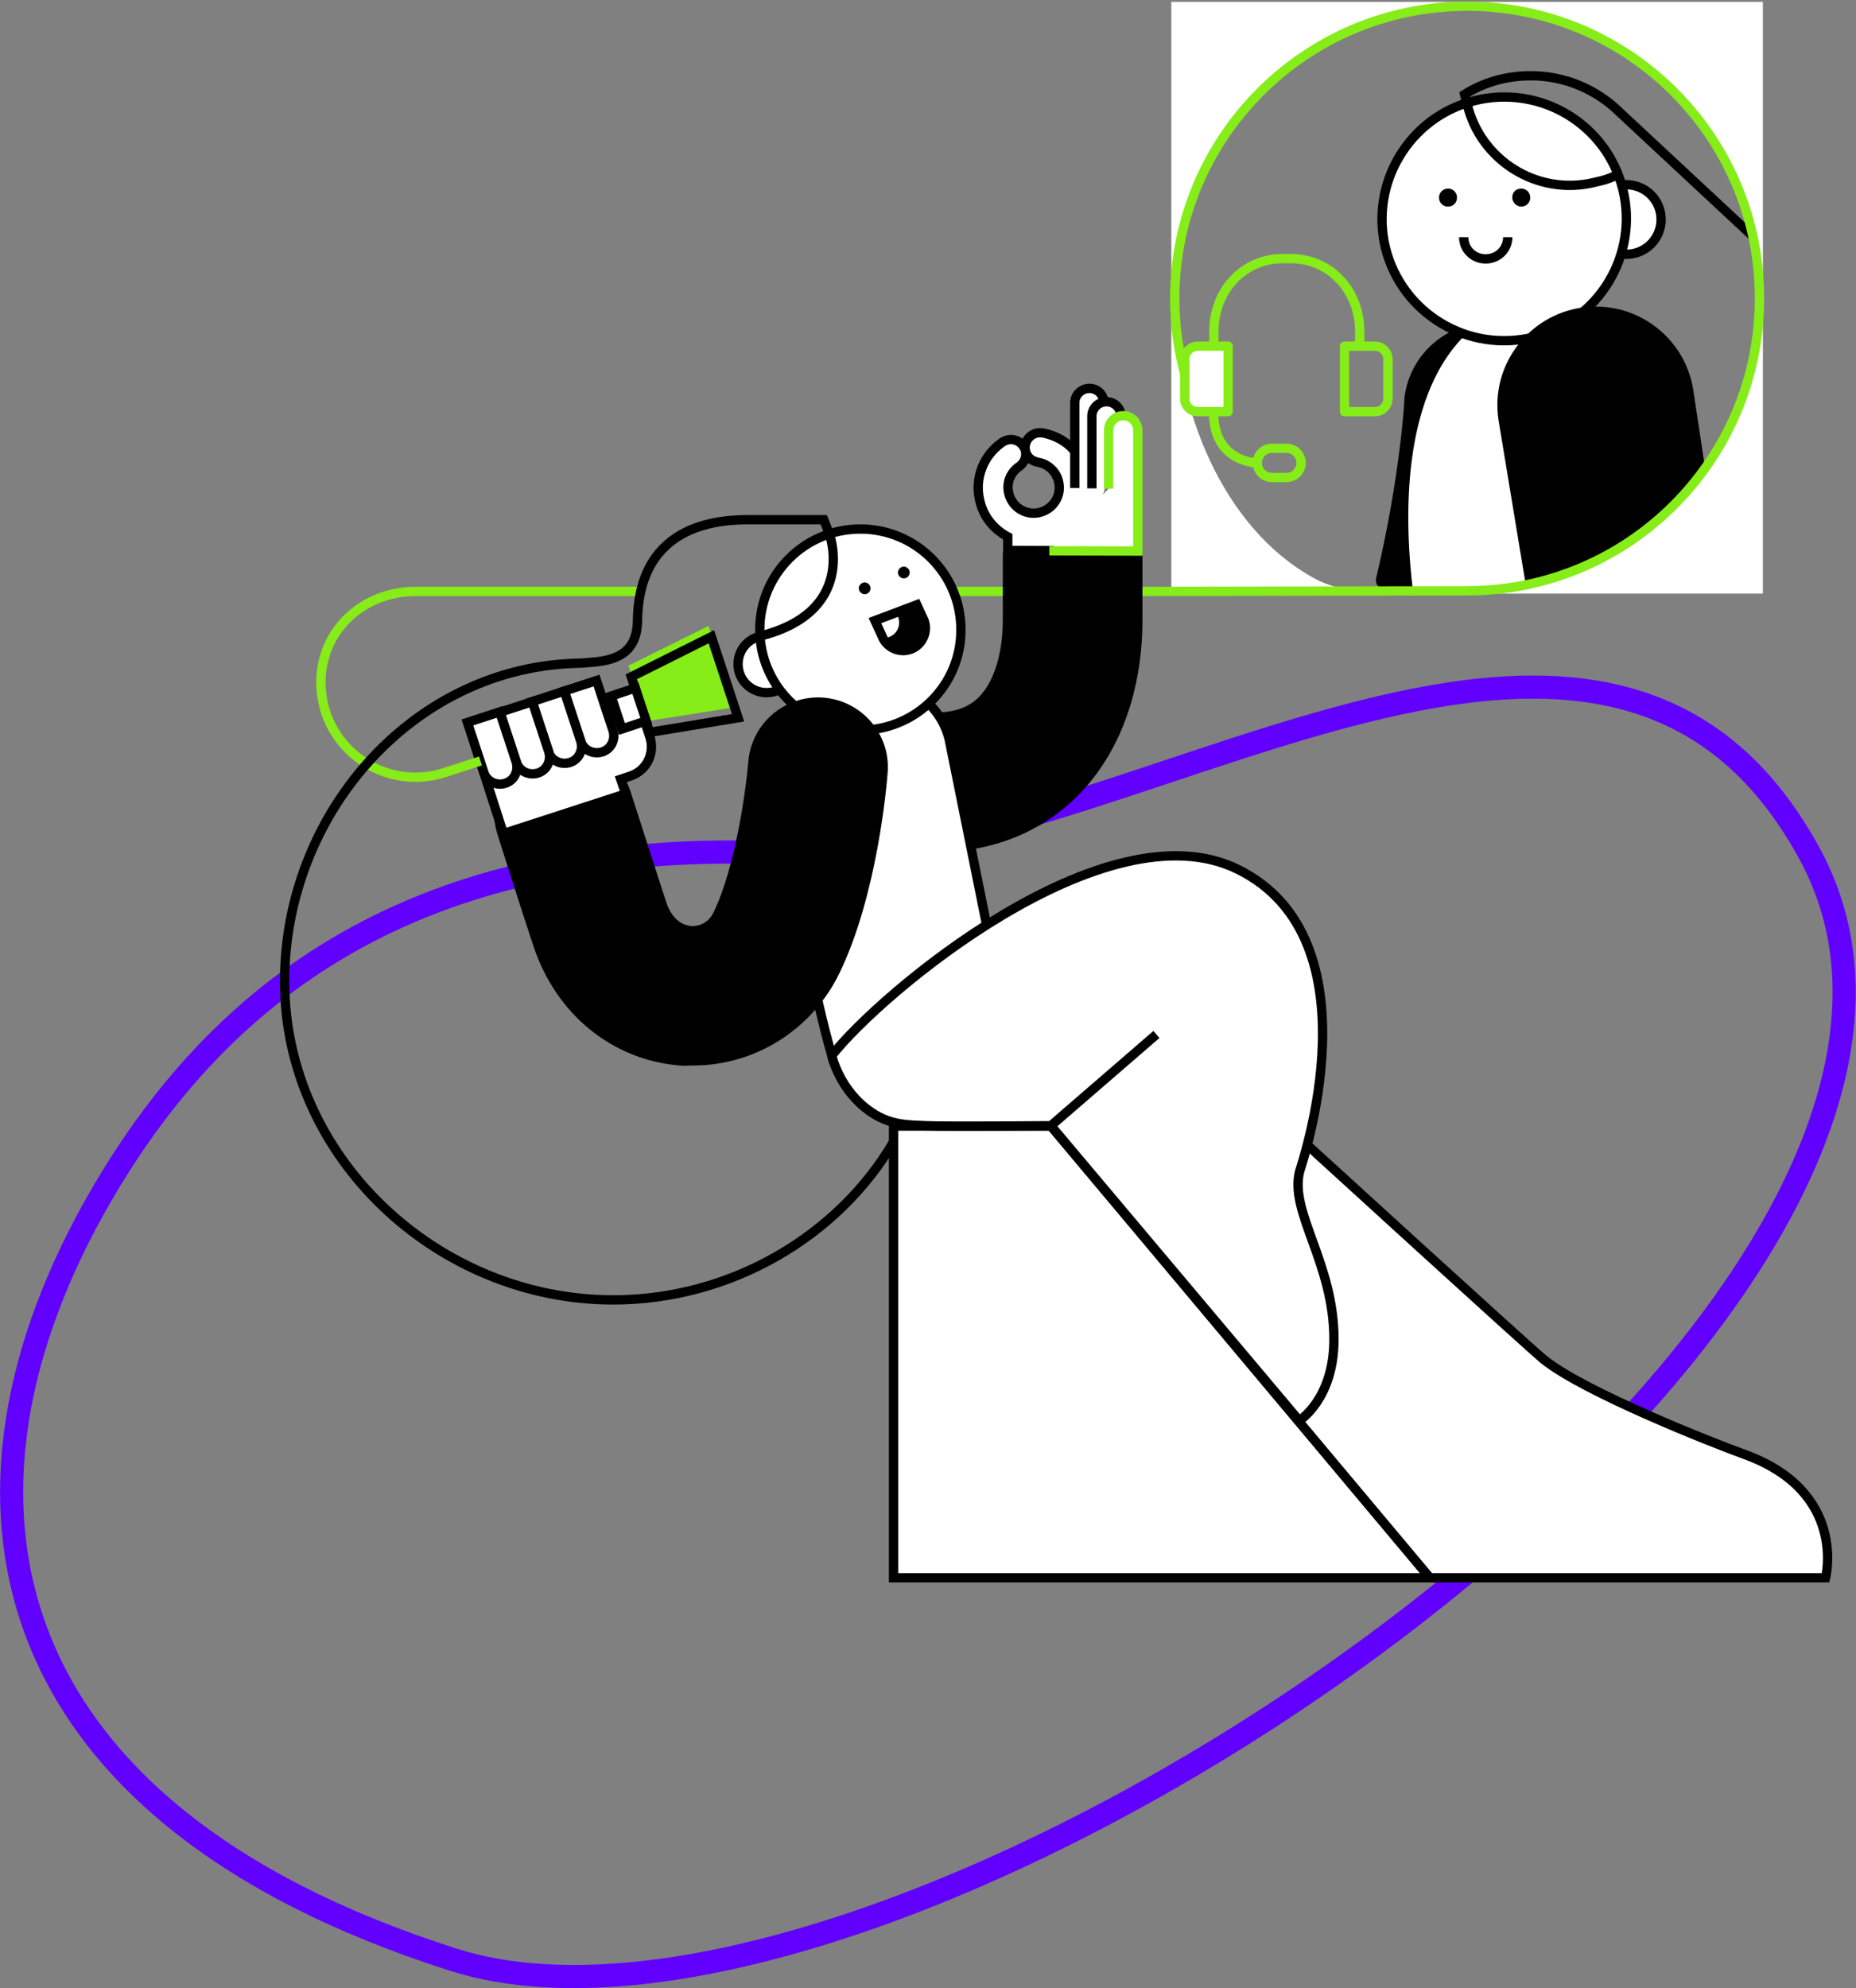 <?xml version="1.0" encoding="utf-8"?>
<!-- Generator: Adobe Illustrator 23.0.1, SVG Export Plug-In . SVG Version: 6.00 Build 0)  -->
<svg version="1.1" xmlns="http://www.w3.org/2000/svg" xmlns:xlink="http://www.w3.org/1999/xlink" x="0px" y="0px"
	 viewBox="0 0 598 640.4" style="enable-background:new 0 0 598 640.4;" xml:space="preserve">
<rect x="0" y="0" width="598" height="640.4" fill="#808080" stroke="none"/>
<style type="text/css">
	.st0{display:none;}
	.st1{display:inline;}
	.st2{display:inline;fill:none;stroke:#86ED18;stroke-width:3;stroke-linejoin:round;stroke-miterlimit:10;}
	.st3{display:inline;fill:#FFFFFF;}
	.st4{display:inline;fill:none;stroke:#000000;stroke-width:3;stroke-miterlimit:10;}
	.st5{display:inline;fill:#FFFFFF;stroke:#000000;stroke-width:3;stroke-miterlimit:10;}
	.st6{display:inline;fill:none;stroke:#000000;stroke-width:3;stroke-linejoin:round;stroke-miterlimit:10;}
	.st7{display:inline;fill:none;stroke:#86ED18;stroke-width:3;stroke-miterlimit:10;}
	.st8{display:inline;fill:#FFFFFF;stroke:#86ED18;stroke-width:3;stroke-linejoin:round;stroke-miterlimit:10;}
	.st9{fill:#FFFFFF;}
	.st10{fill:none;stroke:#000000;stroke-width:3;stroke-miterlimit:10;}
	.st11{fill:#FFFFFF;stroke:#000000;stroke-width:3;stroke-miterlimit:10;}
	.st12{fill:none;stroke:#86ED18;stroke-width:3;stroke-miterlimit:10;}
	.st13{fill:none;stroke:#86ED18;stroke-width:3;stroke-linejoin:round;stroke-miterlimit:10;}
	.st14{fill:#FFFFFF;stroke:#86ED18;stroke-width:3;stroke-linejoin:round;stroke-miterlimit:10;}
	.st15{fill:none;stroke:#6100FE;stroke-width:7.451;stroke-miterlimit:10;}
	.st16{fill:none;stroke:#000000;stroke-width:45;stroke-miterlimit:10;}
	.st17{fill:#86ED18;}
</style>
<g id="Ebene_2" class="st0">
	<path class="st1" d="M445.7,186.2c0,0,5.8,2.3,9.1,2.3c3.6,0,12.4-16.7,15.8-19c19.3-13.1,42.9-29.5,43.3-31.8
		c2.6-14.8-7.3-29-22.2-31.6c-14.8-2.6-29,7.3-31.6,22.2C460.1,129,449,178.5,445.7,186.2L445.7,186.2z"/>
	<path class="st2" d="M407.7,112.7h-4.3v42.8h34.3v-42.8h-4.3 M411.9,123.4h17.2 M411.9,134.2h17.2 M411.9,144.9h17.2"/>
	<path class="st2" d="M432.4,106.3h11.7c1.1,0,2.1,0.9,2.1,2.1V162c0,0,0,0,0,0c0,1.2-1,2.1-2.1,2.1H397c0,0,0,0,0,0
		c-1.2,0-2.1-1-2.1-2.1v-53.6c0-1.1,0.9-2.1,2.1-2.1h11.6"/>
	<path class="st2" d="M413,104.2c-3.1,0-5.4,2.1-5.3,5.4v3.2h25.7v-3.2c0-3.3-2.2-5.4-5.4-5.4h-2.3c-0.5-2.5-2.7-4.3-5.2-4.3
		c-2.6,0-4.7,1.9-5.2,4.3L413,104.2L413,104.2z"/>
	<path class="st3" d="M454.8,188.4c-3.5-31.4-0.2-64.5,18.3-81.7c8.6-8.1,17.8-10.9,30.4-8.6c20.1,3.8,33.3,23.1,29.6,43.2l-2.5,30"
		/>
	<path class="st4" d="M454.8,188.4c-3.5-31.4-0.2-64.5,18.3-81.7c8.6-8.1,17.8-10.9,30.4-8.6c20.1,3.8,33.3,23.1,29.6,43.2l-2.5,30"
		/>
	<path class="st5" d="M513.7,71.6c0,6.1,4.9,11.1,11.1,11.1c6.1,0,11.1-5,11.1-11.1c0-6.1-5-11.1-11.1-11.1S513.7,65.5,513.7,71.6
		L513.7,71.6z"/>
	<path class="st4" d="M519.7,80.4c0.1-1.8,0.1-3.6-0.1-5.3"/>
	<path class="st5" d="M447.3,79c4.2,21.1,24.8,34.8,45.9,30.7c21.1-4.2,34.9-24.7,30.7-45.8c-4.2-21.1-24.7-34.8-45.9-30.7
		C457,37.4,443.2,57.9,447.3,79L447.3,79z"/>
	<path class="st1" d="M488.3,65.2c0.3,1.6,1.8,2.6,3.4,2.3c1.6-0.3,2.6-1.8,2.3-3.4c-0.3-1.6-1.8-2.6-3.4-2.3
		C489,62.1,488,63.6,488.3,65.2L488.3,65.2z M464.9,65.2c0.3,1.6,1.8,2.6,3.4,2.3c1.6-0.3,2.6-1.8,2.3-3.4c-0.3-1.6-1.8-2.6-3.4-2.3
		C465.6,62.1,464.6,63.6,464.9,65.2L464.9,65.2z M548.9,166.5c1.3,17.3-60.7,22.9-60.7,22.9l-4.8-56.2
		c-1.3-17.3,11.8-32.4,29.2-33.6c17.3-1.3,32.4,11.8,33.6,29.2L548.9,166.5L548.9,166.5z"/>
	<path class="st3" d="M472.7,77.3c0,3.9,3.2,7,7,7c3.9,0,7-3.1,7-7"/>
	<path class="st4" d="M472.7,77.3c0,3.9,3.2,7,7,7c3.9,0,7-3.1,7-7"/>
	<path class="st6" d="M523.4,60.4c-1.1,0.6-2.3,1.1-3.6,1.4c0,0-0.1,0-0.1,0c-6.5,1.5-13-2.6-14.5-9.1l-0.3-1.1v0.1
		c-1.1,0.6-2.3,1.1-3.6,1.4c0,0-0.1,0-0.1,0c-6.5,1.5-13-2.6-14.5-9.1l-0.3-1.1c-1.1,0.6-2.3,1.1-3.6,1.4c0,0-0.1,0-0.1,0
		c-6.5,1.5-13-2.6-14.5-9.1l-0.3-1.2c6.7-4.2,14.6-6.5,23.1-6.5h1.5c14.2,0.5,27,8.7,33.9,21.1c4.2-1.2,8.8-1.5,13.3-1.5
		c6.8,0,13.3,1.4,19.2,3.9"/>
	<path class="st3" d="M379.2,2v189.4h189.3V2H379.2z M473.8,190.5c-51.7,0-93.7-42-93.7-93.8S422.1,3,473.8,3
		c51.7,0,93.8,41.9,93.8,93.7S525.6,190.5,473.8,190.5L473.8,190.5z"/>
	<path class="st7" d="M389.2,136.6c-5.7-12-8.9-25.5-8.9-39.7c0-51.7,41.9-93.5,93.5-93.5c51.6,0,93.5,41.9,93.5,93.5
		s-41.9,93.5-93.5,93.5c-9.1,0-96.3-0.1-106-0.1 M410.5,165.8c-8.9-8.2-16.1-18-21.3-29.1"/>
	<path class="st8" d="M384.8,141.7l18.9,27.3l11.8,7l-2.6-13.5L394,135.3C394,135.3,384.8,141.7,384.8,141.7z"/>
	<path class="st2" d="M403.7,169l9.2-6.4"/>
</g>
<g id="Ebene_3">
	<path d="M443.5,185.7c-4,16.5,65.5-21.7,65.9-25.6c1.8-15.1-11.3-54.2-26.4-56c-15.1-1.8-28.7,9-30.5,24.1
		C452.6,128.6,451.1,153.8,443.5,185.7L443.5,185.7z"/>
	<path class="st9" d="M453.6,189.1c-3.7-32-0.5-65.6,18.3-83.1c8.7-8.2,17.9-11,30.6-8.6c20.2,3.8,33.5,23.3,29.8,43.5l-3.4,49.5"/>
	<path class="st10" d="M453.6,189.1c-3.7-32-0.5-65.6,18.3-83.1c8.7-8.2,17.9-11,30.6-8.6c20.2,3.8,33.5,23.3,29.8,43.5l-3.4,49.5"
		/>
	<path class="st11" d="M524,81.9c6.2,0,11.2-5,11.2-11.2c0-6.2-5-11.2-11.2-11.2c-6.2,0-11.2,5-11.2,11.2
		C512.8,76.8,517.8,81.9,524,81.9z"/>
	<path class="st10" d="M518.9,79.5c0.1-1.8,0.1-3.6-0.1-5.3"/>
	<path class="st11" d="M492.3,109c21.3-4.2,35.1-24.9,31-46.1C519.1,41.6,498.4,27.8,477,32c-21.3,4.2-35.1,24.9-31,46.1
		C450.3,99.4,471,113.2,492.3,109z"/>
	<path d="M487.3,64.2c0.4,1.6,1.9,2.6,3.4,2.3c1.6-0.3,2.6-1.8,2.3-3.4c-0.3-1.6-1.8-2.6-3.4-2.3C487.9,61,487,62.6,487.3,64.2
		L487.3,64.2z M467.1,66.5c1.6-0.3,2.6-1.8,2.3-3.4c-0.3-1.6-1.8-2.6-3.4-2.3c-1.6,0.3-2.6,1.8-2.3,3.4
		C464,65.8,465.5,66.8,467.1,66.5z M535.5,180.5c-15.5,0-43.9,7.9-43.9,7.9l-8.8-53.2c-2.6-17.3,9.4-33.5,26.7-36.1
		c17.3-2.6,33.5,9.4,36.1,26.7l3.8,25.2c2.6,17.3,7.9,22.3-9.5,24.9C538.3,176,545.1,172.7,535.5,180.5L535.5,180.5z"/>
	<path class="st9" d="M471.6,76.4c0,4,3.2,7,7.1,7c3.9,0,7.1-3.1,7.1-7"/>
	<path class="st10" d="M471.6,76.4c0,4,3.2,7,7.1,7c3.9,0,7.1-3.1,7.1-7 M522,55.7c-3,1.8-5,2.3-8.5,3.1
		c-18.2,4.3-36.5-7.1-40.8-25.3l-0.8-3.1c6.2-3.9,13.5-6,21.3-6c11.3,0,21.4,4.6,28.7,11.8l43.6,40.6"/>
	<path class="st9" d="M377.4,0.6v190.6H568V0.6H377.4z M378.4,95.9c0-52.1,42.2-94.3,94.3-94.3s94.4,42.2,94.4,94.3
		s-42.3,94.4-94.4,94.4c-16.3,0-35.8,3.3-49.2-4C394.1,170.3,378.4,131.7,378.4,95.9z"/>
	<path class="st12" d="M381.9,121.1c-2.2-7.9-3.4-16.2-3.4-24.9c0-52,42.2-94.2,94.2-94.2s94.2,42.1,94.2,94.1
		c0,52-42.2,94.2-94.2,94.2c-7.3,0-94.9,0.2-105.3,0.2"/>
	<path class="st13" d="M391.1,111.5v-4.7c0-13,9.3-23.5,22.3-23.5h2.4c13,0,22.3,10.5,22.3,23.5v4.7 M409.8,153.8h4.7
		c2.6,0,4.7-2.1,4.7-4.7s-2.1-4.7-4.7-4.7h-4.7c-2.6,0-4.7,2.1-4.7,4.7S407.2,153.8,409.8,153.8z M391,132.7
		c0,16.4,14.1,16.4,14.1,16.4"/>
	<path class="st13" d="M433.2,111.5h9.8c0,0,0,0,0,0c2.3,0,4.2,1.9,4.2,4.2v12.7c0,0,0,0,0,0c0,2.3-1.9,4.2-4.2,4.2h-9.8V111.5z"/>
	<path class="st14" d="M395.7,111.5h-9.8c0,0,0,0,0,0c-2.3,0-4.2,1.9-4.2,4.2v12.7c0,0,0,0,0,0c0,2.3,1.9,4.2,4.2,4.2h9.8V111.5z"/>
</g>
<g id="Ebene_1">
	<path class="st15" d="M583,274.9c-67.1-123.1-222.5,5.2-327.6,0c-105.1-5.1-176.8,31-222.6,109.8C-23.7,481.8-3.8,583.4,146,631.2
		C289.6,677.1,663.3,422.3,583,274.9L583,274.9z"/>
	<path class="st12" d="M366.6,190.5h-59.4"/>
	<path class="st16" d="M345.6,178.1v21.6c0,29.1-15.1,55.5-50.7,52l-20.5-6.1"/>
	<path class="st9" d="M350.6,177.4l-25.9-0.1v-4.4c-4.5-2.4-8-6.6-9.1-12c-1.6-7.1,1.4-14.2,7-18.2c0.6-0.5,1.3-0.8,2.1-1
		c2.6-0.6,5.1,1.1,5.7,3.6c0.4,1.9-0.4,3.7-1.8,4.8c0,0-0.2,0.2-0.3,0.2c-2.7,1.9-4.1,5.2-3.3,8.5c1,4.5,5.4,7.3,9.8,6.3
		c4.5-1,7.3-5.4,6.3-9.8c-0.7-3.4-3.4-5.8-6.6-6.4c-0.1,0-0.4-0.1-0.4-0.1c-1.8-0.4-3.3-1.7-3.7-3.6c-0.6-2.6,1.1-5.1,3.6-5.7
		c0.9-0.2,1.7-0.1,2.3,0c3.8,0.8,7.3,2.7,9.8,5.6h13.1"/>
	<path class="st10" d="M350.6,177.4l-25.9-0.1v-4.4c-4.5-2.4-8-6.6-9.1-12c-1.6-7.1,1.4-14.2,7-18.2c0.6-0.5,1.3-0.8,2.1-1
		c2.6-0.6,5.1,1.1,5.7,3.6c0.4,1.9-0.4,3.7-1.8,4.8c0,0-0.2,0.2-0.3,0.2c-2.7,1.9-4.1,5.2-3.3,8.5c1,4.5,5.4,7.3,9.8,6.3
		c4.5-1,7.3-5.4,6.3-9.8c-0.7-3.4-3.4-5.8-6.6-6.4c-0.1,0-0.4-0.1-0.4-0.1c-1.8-0.4-3.3-1.7-3.7-3.6c-0.6-2.6,1.1-5.1,3.6-5.7
		c0.9-0.2,1.7-0.1,2.3,0c3.8,0.8,7.3,2.7,9.8,5.6h13.1"/>
	<path class="st9" d="M355.7,133.8V130c0.1-2.6-1.9-4.8-4.5-4.9s-4.8,1.9-4.9,4.5v27.6"/>
	<path class="st10" d="M355.7,133.8V130c0.1-2.6-1.9-4.8-4.5-4.9s-4.8,1.9-4.9,4.5v27.6"/>
	<path class="st9" d="M361.2,134.3c0.1-2.6-1.9-4.8-4.5-4.9s-4.8,1.9-4.9,4.5v23.4"/>
	<path class="st10" d="M361.2,134.3c0.1-2.6-1.9-4.8-4.5-4.9s-4.8,1.9-4.9,4.5v23.4"/>
	<path class="st11" d="M268,340l50.3-40L306.2,240c-2.1-13-14.3-21.9-27.4-19.8c-8.1,1.3-13.1,5-16.6,11.8
		C245.6,264.2,268,340,268,340L268,340z M247,223.1c-5.1,0-9.2-4.1-9.2-9.2l0,0c0-5.1,4.1-9.2,9.2-9.2l0,0c5.1,0,9.2,4.1,9.2,9.2
		S252.1,223.1,247,223.1L247,223.1L247,223.1z"/>
	<path class="st11" d="M277.2,235.2c-17.9,0-32.4-14.5-32.4-32.4c0-17.9,14.5-32.4,32.4-32.4c17.9,0,32.4,14.5,32.4,32.4
		C309.7,220.7,295.1,235.2,277.2,235.2z"/>
	<path d="M278.6,191.4c-1,0-1.9-0.9-1.9-1.9s0.9-1.9,1.9-1.9s1.9,0.9,1.9,1.9S279.7,191.4,278.6,191.4z M291.2,186.3
		c-1,0-1.9-0.9-1.9-1.9s0.9-1.9,1.9-1.9s1.9,0.9,1.9,1.9S292.3,186.3,291.2,186.3z M296.6,197.9c1.4,3.7,0.6,9.8-3.1,11.2
		c-3.7,1.4-9-2.4-10.4-6.1l-1.2-3.1l13.5-5.1L296.6,197.9z"/>
	<path class="st9" d="M284.7,205.5c-2.8,0-5-2.2-5-5c0-2.8,2.2-5,5-5c0,0,0,0,0,0c2.8,0,5,2.3,5,5
		C289.7,203.3,287.5,205.5,284.7,205.5z"/>
	<path class="st10" d="M297.7,199.8c1.4,3.7-0.5,7.9-4.2,9.3c-3.7,1.4-7.9-0.5-9.3-4.2l-2.3-5l13.5-5.1L297.7,199.8z"/>
	<path class="st11" d="M460.7,508.2H287.9V362.7h50.7L460.7,508.2L460.7,508.2z"/>
	<path d="M223.3,343.2c19.9,0,38.2-11.4,47.1-29.6c12.3-25.3,15.3-60.8,15.6-64.7c1-12.4-8.3-23.2-20.7-24.2
		c-12.4-0.9-23.2,8.3-24.2,20.7c-0.7,8.4-4,33.6-11.2,48.5c-2,4.1-5.6,4.4-7,4.4c-2-0.1-5.8-1.2-8-7c-0.9-2.6-7.3-22.6-11.7-36.2
		c-3.8-11.8-16.4-18.4-28.3-14.6c-11.8,3.8-18.4,16.4-14.6,28.3c4.1,13,11.2,35.1,12.3,38c7.9,21.4,26.3,35.4,48,36.5
		C221.6,343.2,222.5,343.2,223.3,343.2L223.3,343.2z"/>
	<path class="st9" d="M338.7,362.7l122,145.5h127.5c0,0,7.2-27.8-26.3-39.8c-10.2-3.7-51.3-19.9-64.5-30.5
		c-4.8-3.9-76.2-69.1-76.2-69.1"/>
	<path class="st10" d="M338.7,362.7l122,145.5h127.5c0,0,7.2-27.8-26.3-39.8c-10.2-3.7-51.3-19.9-64.5-30.5
		c-4.8-3.9-76.2-69.1-76.2-69.1 M184,238.7l-7.2,2.4"/>
	<path class="st9" d="M202.2,239.7l-3,0.9l-1.7-5.3"/>
	<path class="st10" d="M202.2,239.7l-3,0.9l-1.7-5.3"/>
	<path class="st9" d="M152.6,238.7l9.6,29.8l39.4-12.8l-1.6-4.7l3-1c5.3-1.7,8.1-7.3,6.4-12.6l-2.8-8.4c-1-3-4.3-4.6-7.4-3.3
		c-2.6,1.2-3.8,4.2-2.9,6.9"/>
	<path class="st9" d="M152.6,238.7l9.6,29.8l39.4-12.8l-1.6-4.7l3-1c5.3-1.7,8.1-7.3,6.4-12.6l-2.8-8.4c-1-3-4.3-4.6-7.4-3.3
		c-2.6,1.2-3.8,4.2-2.9,6.9"/>
	<path class="st10" d="M152.6,238.7l9.6,29.8l39.4-12.8l-1.6-4.7l3-1c5.3-1.7,8.1-7.3,6.4-12.6l-2.8-8.4c-1-3-4.3-4.6-7.4-3.3
		c-2.6,1.2-3.8,4.2-2.9,6.9"/>
	<path class="st11" d="M192.2,219.2l5.3,16.1c0.9,2.9-0.6,6-3.5,6.9c-2.9,0.9-6-0.6-6.9-3.5l-5.3-16.1L192.2,219.2z"/>
	<path class="st11" d="M181.8,222.6l5.3,16.1c0.9,2.9-0.6,6-3.5,6.9c-2.9,0.9-6-0.6-6.9-3.5l-5.3-16.1L181.8,222.6z"/>
	<path class="st11" d="M171.5,226l5.3,16.1c0.9,2.9-0.6,6-3.5,6.9c-2.9,0.9-6-0.6-6.9-3.5l-5.3-16.1L171.5,226L171.5,226z"/>
	<path class="st11" d="M161,229.3l5.3,16.1c0.9,2.9-0.6,6-3.5,6.9c-2.9,0.9-6-0.6-6.9-3.5l-5.3-16.1L161,229.3L161,229.3z"/>
	<path class="st17" d="M202.5,214.4l5.8,17.9l28.5-4.5l-8.5-26.2L202.5,214.4L202.5,214.4z"/>
	<path class="st10" d="M203.4,218l5.9,17.9l28.5-4.7l-8.6-26.1L203.4,218L203.4,218z"/>
	<path class="st11" d="M204.7,221.6l3.5,10.6l-7.8,2.6l-3.5-10.6L204.7,221.6z"/>
	<path class="st9" d="M372.6,333.2l-34,29.4l80,95c0,0,11.2-6.9,11.2-26.2c0-24.7-14.6-41.1-11-54.3c0.6-2.1,25.5-74.7-20-97.1
		c-42.7-21-115.2,40-130.8,60c0,0,2.4,11.3,12.8,18.3c6.4,4.3,12,4,17.8,4.3c5.8,0.3,39.9,0,39.9,0"/>
	<path class="st10" d="M372.6,333.2l-34,29.4l80,95c0,0,11.2-6.9,11.2-26.2c0-24.7-14.6-41.1-11-54.3c0.6-2.1,25.5-74.7-20-97.1
		c-42.7-21-115.2,40-130.8,60c0,0,2.4,11.3,12.8,18.3c6.4,4.3,12,4,17.8,4.3c5.8,0.3,39.9,0,39.9,0"/>
	<path class="st9" d="M338.1,177.4l28.5,0.1v-38.7c0.1-2.6-1.9-4.8-4.5-4.9s-4.8,1.9-4.9,4.5v19"/>
	<path class="st12" d="M338.1,177.4l28.5,0.1v-38.7c0.1-2.6-1.9-4.8-4.5-4.9s-4.8,1.9-4.9,4.5v19 M206.6,190.5h-72.7
		c-16.9,0-30.5,12.5-30.5,29.3c0,20.8,20.3,35.5,40,29l11.4-3.7"/>
	<path class="st10" d="M287.9,367.8c-17.8,30.4-52.5,50.9-90.3,50.9c-56.6,0-105.9-45.9-105.9-102.6c0-53.2,40.3-100.1,92.5-102.4
		c4.7-0.2,3.4-0.1,5.4-0.3c8-0.5,15.6-2.4,15.8-13.4c0.4-32.6,28.5-32.6,36.6-32.6h23.4l1.8,4.5c0,0,9.6,25.7-23.6,33.3"/>
</g>
</svg>
